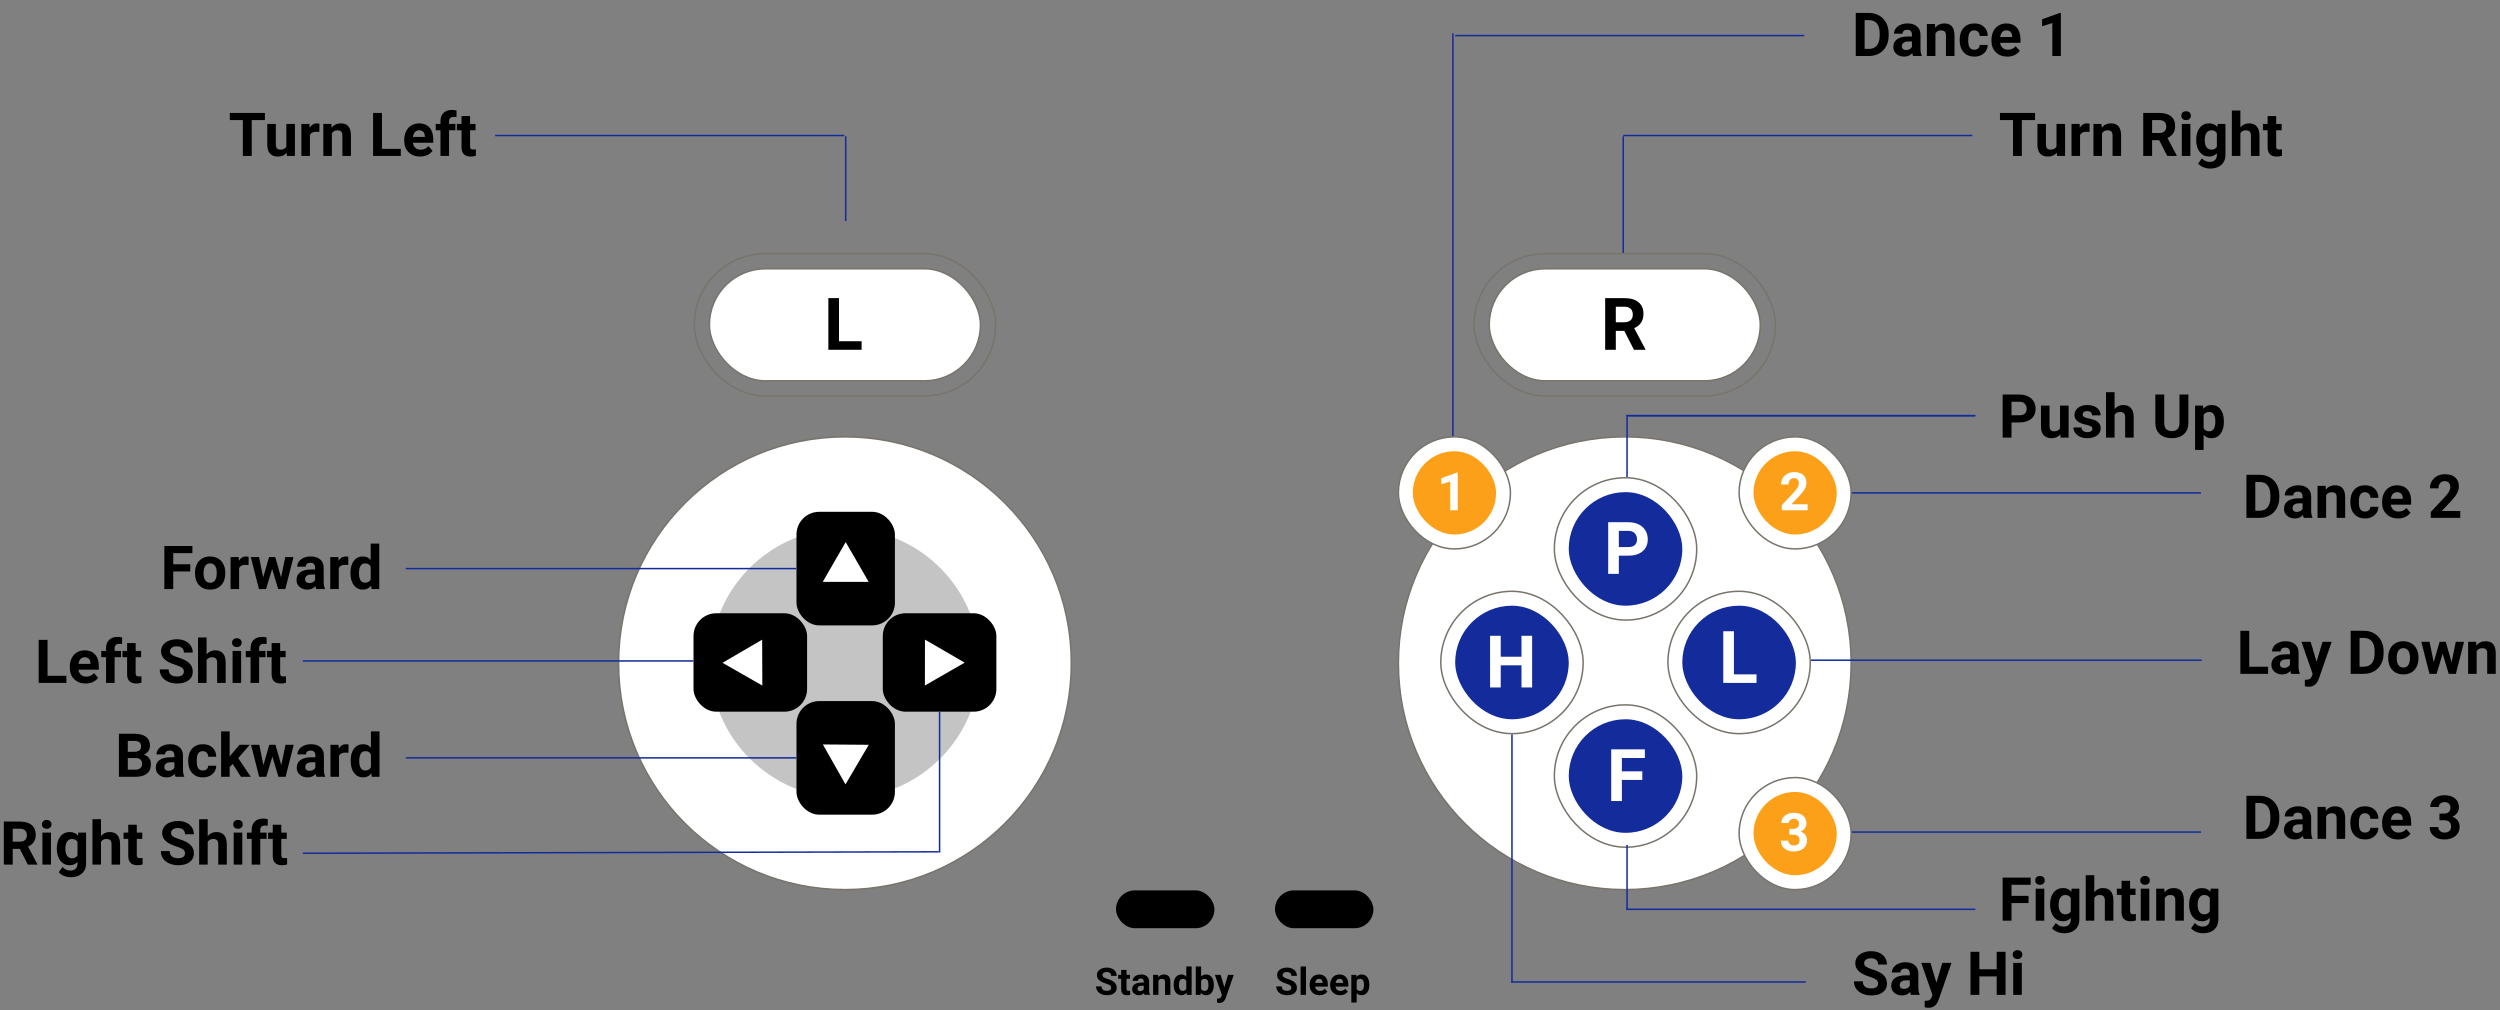 <svg width="1651" height="667" viewBox="0 0 1651 667" fill="none" xmlns="http://www.w3.org/2000/svg">
<rect x="0" y="0" width="1651" height="667" fill="#808080" stroke="none"/>
<circle cx="558" cy="438" r="149.5" fill="white" stroke="#78736B"/>
<circle cx="558" cy="438" r="89.5" fill="#C4C4C4" stroke="white"/>
<rect x="526" y="338" width="65" height="75" rx="15" fill="black"/>
<rect x="737" y="588" width="65" height="25" rx="12.5" fill="black"/>
<rect x="842" y="588" width="65" height="25" rx="12.5" fill="black"/>
<rect x="526" y="463" width="65" height="75" rx="15" fill="black"/>
<rect x="583" y="405" width="75" height="65" rx="15" fill="black"/>
<rect x="458" y="405" width="75" height="65" rx="15" fill="black"/>
<path d="M558.5 358L573.655 384.25H543.345L558.5 358Z" fill="white"/>
<path d="M558.362 518L543.414 491.631L573.724 491.87L558.362 518Z" fill="white"/>
<path d="M477.137 437.713L503.321 422.444L503.453 452.754L477.137 437.713Z" fill="white"/>
<path d="M637.076 437.608L610.797 452.715L610.854 422.404L637.076 437.608Z" fill="white"/>
<circle cx="1073" cy="438" r="149.5" fill="white" stroke="#78736B"/>
<rect x="1036" y="325" width="75" height="75" rx="37.5" fill="#132B9B"/>
<rect x="1026.5" y="315.5" width="94" height="94" rx="47" stroke="#78736B"/>
<rect x="1101.5" y="390.5" width="94" height="94" rx="47" stroke="#78736B"/>
<rect x="951.5" y="390.5" width="94" height="94" rx="47" stroke="#78736B"/>
<rect x="1026.5" y="465.5" width="94" height="94" rx="47" stroke="#78736B"/>
<rect x="1036" y="475" width="75" height="75" rx="37.5" fill="#132B9B"/>
<rect x="1111" y="400" width="75" height="75" rx="37.5" fill="#132B9B"/>
<rect x="961" y="400" width="75" height="75" rx="37.5" fill="#132B9B"/>
<path d="M1069.08 366.977V379H1062.05V344.875H1075.36C1077.92 344.875 1080.17 345.344 1082.11 346.281C1084.06 347.219 1085.56 348.555 1086.61 350.289C1087.66 352.008 1088.18 353.969 1088.18 356.172C1088.18 359.516 1087.03 362.156 1084.73 364.094C1082.45 366.016 1079.29 366.977 1075.24 366.977H1069.08ZM1069.08 361.281H1075.36C1077.22 361.281 1078.63 360.844 1079.6 359.969C1080.59 359.094 1081.08 357.844 1081.08 356.219C1081.08 354.547 1080.59 353.195 1079.6 352.164C1078.62 351.133 1077.26 350.602 1075.52 350.57H1069.08V361.281Z" fill="white"/>
<rect x="983.5" y="177.5" width="179" height="74" rx="37" fill="white" stroke="#78736B"/>
<rect x="973.5" y="167.5" width="199" height="94" rx="47" stroke="#78736B"/>
<path d="M1072.68 218.508H1067.08V231H1060.05V196.875H1072.73C1076.76 196.875 1079.87 197.773 1082.05 199.57C1084.24 201.367 1085.34 203.906 1085.34 207.188C1085.34 209.516 1084.83 211.461 1083.81 213.023C1082.81 214.57 1081.29 215.805 1079.24 216.727L1086.62 230.672V231H1079.08L1072.68 218.508ZM1067.08 212.812H1072.75C1074.52 212.812 1075.88 212.367 1076.85 211.477C1077.82 210.57 1078.3 209.328 1078.3 207.75C1078.3 206.141 1077.84 204.875 1076.92 203.953C1076.02 203.031 1074.62 202.57 1072.73 202.57H1067.08V212.812Z" fill="black"/>
<path d="M1084.58 515.055H1071.08V529H1064.05V494.875H1086.27V500.57H1071.08V509.383H1084.58V515.055Z" fill="white"/>
<path d="M1011.82 454H1004.79V439.375H991.078V454H984.047V419.875H991.078V433.703H1004.79V419.875H1011.82V454Z" fill="white"/>
<path d="M1145.08 445.352H1160.01V451H1138.05V416.875H1145.08V445.352Z" fill="white"/>
<rect x="923.5" y="288.5" width="74" height="74" rx="37" fill="white" stroke="#78736B"/>
<rect x="933" y="298" width="55" height="55" rx="27.5" fill="#FBA018"/>
<rect x="1148.5" y="513.5" width="74" height="74" rx="37" fill="white" stroke="#78736B"/>
<rect x="1158" y="523" width="55" height="55" rx="27.5" fill="#FBA018"/>
<rect x="1148.5" y="288.5" width="74" height="74" rx="37" fill="white" stroke="#78736B"/>
<rect x="1158" y="298" width="55" height="55" rx="27.5" fill="#FBA018"/>
<path d="M733.803 652.337C733.803 651.645 733.559 651.116 733.071 650.75C732.583 650.376 731.704 649.985 730.434 649.578C729.165 649.163 728.16 648.756 727.419 648.357C725.401 647.267 724.392 645.798 724.392 643.951C724.392 642.99 724.66 642.136 725.197 641.387C725.743 640.63 726.52 640.04 727.529 639.617C728.546 639.194 729.685 638.982 730.947 638.982C732.216 638.982 733.347 639.214 734.34 639.678C735.333 640.134 736.102 640.781 736.647 641.619C737.201 642.457 737.478 643.41 737.478 644.476H733.815C733.815 643.662 733.559 643.031 733.046 642.583C732.534 642.128 731.813 641.9 730.886 641.9C729.991 641.9 729.295 642.091 728.798 642.474C728.302 642.848 728.054 643.344 728.054 643.963C728.054 644.541 728.343 645.025 728.92 645.416C729.506 645.806 730.365 646.172 731.496 646.514C733.579 647.141 735.097 647.918 736.049 648.846C737.001 649.773 737.478 650.929 737.478 652.312C737.478 653.851 736.896 655.059 735.732 655.938C734.568 656.809 733.002 657.244 731.032 657.244C729.665 657.244 728.42 656.996 727.297 656.5C726.174 655.995 725.315 655.307 724.721 654.437C724.135 653.566 723.842 652.557 723.842 651.409H727.517C727.517 653.37 728.688 654.351 731.032 654.351C731.903 654.351 732.583 654.176 733.071 653.826C733.559 653.468 733.803 652.972 733.803 652.337ZM743.959 640.545V643.792H746.218V646.38H743.959V652.972C743.959 653.46 744.053 653.81 744.24 654.021C744.427 654.233 744.785 654.339 745.314 654.339C745.705 654.339 746.051 654.31 746.352 654.253V656.927C745.66 657.138 744.948 657.244 744.216 657.244C741.742 657.244 740.48 655.995 740.432 653.497V646.38H738.503V643.792H740.432V640.545H743.959ZM755.837 657C755.674 656.683 755.556 656.288 755.483 655.816C754.628 656.768 753.518 657.244 752.15 657.244C750.856 657.244 749.782 656.87 748.928 656.121C748.081 655.372 747.658 654.428 747.658 653.289C747.658 651.889 748.175 650.815 749.208 650.066C750.25 649.318 751.752 648.939 753.713 648.931H755.336V648.174C755.336 647.564 755.178 647.076 754.86 646.709C754.551 646.343 754.059 646.16 753.383 646.16C752.789 646.16 752.321 646.303 751.979 646.587C751.646 646.872 751.479 647.263 751.479 647.759H747.951C747.951 646.994 748.187 646.286 748.659 645.635C749.131 644.984 749.799 644.476 750.661 644.109C751.524 643.735 752.492 643.548 753.566 643.548C755.194 643.548 756.484 643.959 757.436 644.781C758.396 645.595 758.876 646.742 758.876 648.223V653.948C758.885 655.201 759.06 656.15 759.401 656.792V657H755.837ZM752.919 654.546C753.44 654.546 753.92 654.432 754.36 654.205C754.799 653.969 755.125 653.655 755.336 653.265V650.994H754.018C752.252 650.994 751.312 651.604 751.198 652.825L751.186 653.033C751.186 653.472 751.341 653.834 751.65 654.119C751.959 654.404 752.382 654.546 752.919 654.546ZM764.833 643.792L764.943 645.318C765.887 644.138 767.153 643.548 768.74 643.548C770.139 643.548 771.181 643.959 771.865 644.781C772.548 645.603 772.898 646.832 772.915 648.467V657H769.387V648.553C769.387 647.804 769.224 647.263 768.898 646.929C768.573 646.587 768.032 646.417 767.275 646.417C766.282 646.417 765.537 646.84 765.041 647.686V657H761.513V643.792H764.833ZM775.051 650.298C775.051 648.239 775.511 646.6 776.43 645.379C777.358 644.158 778.623 643.548 780.227 643.548C781.512 643.548 782.574 644.028 783.413 644.988V638.25H786.953V657H783.767L783.596 655.596C782.717 656.695 781.586 657.244 780.202 657.244C778.648 657.244 777.399 656.634 776.455 655.413C775.519 654.184 775.051 652.479 775.051 650.298ZM778.579 650.555C778.579 651.792 778.794 652.74 779.226 653.399C779.657 654.058 780.284 654.388 781.105 654.388C782.196 654.388 782.965 653.928 783.413 653.008V647.796C782.973 646.876 782.212 646.417 781.13 646.417C779.429 646.417 778.579 647.796 778.579 650.555ZM801.589 650.518C801.589 652.634 801.137 654.286 800.234 655.474C799.331 656.654 798.069 657.244 796.45 657.244C795.017 657.244 793.874 656.695 793.02 655.596L792.861 657H789.687V638.25H793.215V644.976C794.029 644.024 795.099 643.548 796.425 643.548C798.037 643.548 799.298 644.142 800.209 645.33C801.129 646.51 801.589 648.174 801.589 650.323V650.518ZM798.061 650.262C798.061 648.927 797.849 647.955 797.426 647.344C797.003 646.726 796.372 646.417 795.534 646.417C794.411 646.417 793.638 646.876 793.215 647.796V653.008C793.646 653.936 794.427 654.4 795.559 654.4C796.698 654.4 797.447 653.838 797.805 652.715C797.976 652.178 798.061 651.36 798.061 650.262ZM808.559 652.007L811 643.792H814.785L809.475 659.051L809.182 659.747C808.392 661.472 807.09 662.334 805.275 662.334C804.763 662.334 804.242 662.257 803.713 662.103V659.429L804.25 659.441C804.917 659.441 805.414 659.34 805.739 659.136C806.073 658.933 806.333 658.595 806.521 658.123L806.936 657.037L802.309 643.792H806.105L808.559 652.007Z" fill="black"/>
<path d="M852.803 652.337C852.803 651.645 852.559 651.116 852.071 650.75C851.583 650.376 850.704 649.985 849.434 649.578C848.165 649.163 847.16 648.756 846.419 648.357C844.401 647.267 843.392 645.798 843.392 643.951C843.392 642.99 843.66 642.136 844.197 641.387C844.743 640.63 845.52 640.04 846.529 639.617C847.546 639.194 848.685 638.982 849.947 638.982C851.216 638.982 852.347 639.214 853.34 639.678C854.333 640.134 855.102 640.781 855.647 641.619C856.201 642.457 856.478 643.41 856.478 644.476H852.815C852.815 643.662 852.559 643.031 852.046 642.583C851.534 642.128 850.813 641.9 849.886 641.9C848.991 641.9 848.295 642.091 847.798 642.474C847.302 642.848 847.054 643.344 847.054 643.963C847.054 644.541 847.343 645.025 847.92 645.416C848.506 645.806 849.365 646.172 850.496 646.514C852.579 647.141 854.097 647.918 855.049 648.846C856.001 649.773 856.478 650.929 856.478 652.312C856.478 653.851 855.896 655.059 854.732 655.938C853.568 656.809 852.002 657.244 850.032 657.244C848.665 657.244 847.42 656.996 846.297 656.5C845.174 655.995 844.315 655.307 843.721 654.437C843.135 653.566 842.842 652.557 842.842 651.409H846.517C846.517 653.37 847.688 654.351 850.032 654.351C850.903 654.351 851.583 654.176 852.071 653.826C852.559 653.468 852.803 652.972 852.803 652.337ZM862.459 657H858.919V638.25H862.459V657ZM871.456 657.244C869.519 657.244 867.94 656.65 866.719 655.462C865.507 654.274 864.9 652.691 864.9 650.713V650.372C864.9 649.045 865.157 647.861 865.669 646.819C866.182 645.77 866.906 644.964 867.842 644.402C868.786 643.833 869.861 643.548 871.065 643.548C872.872 643.548 874.292 644.118 875.325 645.257C876.367 646.396 876.888 648.012 876.888 650.103V651.543H868.477C868.591 652.406 868.933 653.098 869.502 653.619C870.08 654.139 870.809 654.4 871.688 654.4C873.047 654.4 874.109 653.908 874.874 652.923L876.607 654.864C876.078 655.612 875.362 656.198 874.458 656.622C873.555 657.037 872.554 657.244 871.456 657.244ZM871.053 646.404C870.353 646.404 869.783 646.64 869.344 647.112C868.912 647.584 868.636 648.26 868.514 649.139H873.421V648.858C873.405 648.077 873.193 647.474 872.786 647.051C872.379 646.62 871.801 646.404 871.053 646.404ZM884.981 657.244C883.044 657.244 881.465 656.65 880.245 655.462C879.032 654.274 878.426 652.691 878.426 650.713V650.372C878.426 649.045 878.682 647.861 879.195 646.819C879.708 645.77 880.432 644.964 881.368 644.402C882.312 643.833 883.386 643.548 884.59 643.548C886.397 643.548 887.817 644.118 888.851 645.257C889.892 646.396 890.413 648.012 890.413 650.103V651.543H882.002C882.116 652.406 882.458 653.098 883.028 653.619C883.606 654.139 884.334 654.4 885.213 654.4C886.572 654.4 887.634 653.908 888.399 652.923L890.132 654.864C889.603 655.612 888.887 656.198 887.984 656.622C887.081 657.037 886.08 657.244 884.981 657.244ZM884.578 646.404C883.878 646.404 883.309 646.64 882.869 647.112C882.438 647.584 882.161 648.26 882.039 649.139H886.946V648.858C886.93 648.077 886.718 647.474 886.312 647.051C885.905 646.62 885.327 646.404 884.578 646.404ZM904.317 650.518C904.317 652.553 903.853 654.184 902.925 655.413C902.006 656.634 900.761 657.244 899.19 657.244C897.855 657.244 896.777 656.78 895.955 655.853V662.078H892.427V643.792H895.699L895.821 645.086C896.675 644.061 897.79 643.548 899.166 643.548C900.793 643.548 902.059 644.15 902.962 645.354C903.865 646.559 904.317 648.219 904.317 650.335V650.518ZM900.789 650.262C900.789 649.033 900.569 648.085 900.13 647.417C899.699 646.75 899.068 646.417 898.238 646.417C897.131 646.417 896.37 646.84 895.955 647.686V653.094C896.386 653.965 897.155 654.4 898.262 654.4C899.947 654.4 900.789 653.021 900.789 650.262Z" fill="black"/>
<rect x="458.5" y="167.5" width="199" height="94" rx="47" stroke="#78736B"/>
<rect x="468.5" y="177.5" width="179" height="74" rx="37" fill="white" stroke="#78736B"/>
<path d="M554.078 225.352H569.008V231H547.047V196.875H554.078V225.352Z" fill="black"/>
<path d="M962.689 337H957.75V317.962L951.854 319.791V315.774L962.159 312.083H962.689V337Z" fill="white"/>
<path d="M1193.75 337H1176.69V333.616L1184.74 325.037C1185.85 323.829 1186.66 322.776 1187.19 321.875C1187.72 320.975 1187.99 320.121 1187.99 319.312C1187.99 318.207 1187.71 317.341 1187.15 316.714C1186.59 316.076 1185.8 315.757 1184.76 315.757C1183.64 315.757 1182.76 316.145 1182.11 316.919C1181.47 317.683 1181.15 318.691 1181.15 319.944H1176.2C1176.2 318.429 1176.56 317.045 1177.27 315.792C1178 314.538 1179.03 313.558 1180.35 312.852C1181.67 312.134 1183.17 311.775 1184.84 311.775C1187.41 311.775 1189.4 312.391 1190.81 313.621C1192.23 314.852 1192.94 316.589 1192.94 318.833C1192.94 320.064 1192.63 321.317 1191.99 322.593C1191.35 323.869 1190.26 325.356 1188.71 327.054L1183.05 333.018H1193.75V337Z" fill="white"/>
<path d="M1181.72 547.371H1184.35C1185.6 547.371 1186.53 547.058 1187.13 546.431C1187.74 545.805 1188.04 544.973 1188.04 543.936C1188.04 542.933 1187.74 542.153 1187.13 541.595C1186.54 541.036 1185.72 540.757 1184.67 540.757C1183.73 540.757 1182.94 541.019 1182.3 541.543C1181.66 542.056 1181.34 542.728 1181.34 543.56H1176.4C1176.4 542.261 1176.75 541.099 1177.44 540.074C1178.15 539.037 1179.13 538.228 1180.38 537.647C1181.65 537.066 1183.04 536.775 1184.55 536.775C1187.19 536.775 1189.25 537.408 1190.74 538.672C1192.23 539.926 1192.98 541.657 1192.98 543.868C1192.98 545.007 1192.63 546.055 1191.94 547.012C1191.24 547.969 1190.33 548.704 1189.2 549.217C1190.6 549.718 1191.65 550.47 1192.33 551.473C1193.02 552.475 1193.37 553.66 1193.37 555.027C1193.37 557.238 1192.56 559.009 1190.94 560.342C1189.34 561.675 1187.21 562.342 1184.55 562.342C1182.07 562.342 1180.04 561.687 1178.45 560.376C1176.88 559.066 1176.09 557.334 1176.09 555.181H1181.03C1181.03 556.115 1181.38 556.879 1182.08 557.471C1182.78 558.064 1183.65 558.36 1184.67 558.36C1185.85 558.36 1186.76 558.052 1187.42 557.437C1188.1 556.81 1188.43 555.984 1188.43 554.959C1188.43 552.475 1187.07 551.233 1184.33 551.233H1181.72V547.371Z" fill="white"/>
<line x1="1072" y1="167.003" x2="1072" y2="89.997" stroke="#132B9B"/>
<line x1="1074.5" y1="275" x2="1074.5" y2="315" stroke="#132B9B"/>
<line x1="959.5" y1="288.004" x2="959.5" y2="21.996" stroke="#132B9B"/>
<line x1="1074.5" y1="558" x2="1074.5" y2="601" stroke="#132B9B"/>
<line x1="998.5" y1="485" x2="998.5" y2="649" stroke="#132B9B"/>
<line x1="558.5" y1="90" x2="558.5" y2="146" stroke="#132B9B"/>
<line x1="620.5" y1="470" x2="620.5" y2="563" stroke="#132B9B"/>
<line x1="1072" y1="89.5" x2="1302.52" y2="89.5" stroke="#132B9B"/>
<line x1="961" y1="23.5" x2="1191.52" y2="23.5" stroke="#132B9B"/>
<line x1="1074" y1="274.5" x2="1304.52" y2="274.5" stroke="#132B9B"/>
<line x1="1074" y1="274.5" x2="1304.52" y2="274.5" stroke="#132B9B"/>
<line x1="1223" y1="549.5" x2="1453.52" y2="549.5" stroke="#132B9B"/>
<line x1="1223" y1="325.5" x2="1453.52" y2="325.5" stroke="#132B9B"/>
<line x1="1195.99" y1="436" x2="1454.01" y2="436" stroke="#132B9B"/>
<line x1="200" y1="436.5" x2="458.017" y2="436.5" stroke="#132B9B"/>
<line x1="199.999" y1="563.5" x2="619.999" y2="562.516" stroke="#132B9B"/>
<line x1="268" y1="375.5" x2="526.017" y2="375.5" stroke="#132B9B"/>
<line x1="268" y1="500.5" x2="526.017" y2="500.5" stroke="#132B9B"/>
<line x1="1074" y1="600.5" x2="1304.52" y2="600.5" stroke="#132B9B"/>
<line x1="998" y1="648.5" x2="1192.58" y2="648.5" stroke="#132B9B"/>
<line x1="327" y1="89.5" x2="557.521" y2="89.5" stroke="#132B9B"/>
<path d="M1343.95 79.309H1335.23V103H1329.38V79.309H1320.78V74.562H1343.95V79.309ZM1358.3 100.852C1356.91 102.544 1354.98 103.391 1352.52 103.391C1350.25 103.391 1348.52 102.74 1347.32 101.438C1346.14 100.135 1345.53 98.228 1345.51 95.715V81.867H1351.15V95.519C1351.15 97.72 1352.15 98.82 1354.16 98.82C1356.07 98.82 1357.39 98.156 1358.11 96.828V81.867H1363.77V103H1358.46L1358.3 100.852ZM1379.9 87.16C1379.13 87.056 1378.46 87.004 1377.87 87.004C1375.74 87.004 1374.34 87.727 1373.67 89.172V103H1368.03V81.867H1373.36L1373.52 84.387C1374.65 82.447 1376.22 81.477 1378.22 81.477C1378.85 81.477 1379.43 81.561 1379.98 81.731L1379.9 87.16ZM1387.83 81.867L1388.01 84.309C1389.52 82.421 1391.54 81.477 1394.08 81.477C1396.32 81.477 1397.99 82.134 1399.08 83.449C1400.18 84.764 1400.74 86.731 1400.76 89.348V103H1395.12V89.484C1395.12 88.287 1394.86 87.421 1394.34 86.887C1393.82 86.34 1392.95 86.066 1391.74 86.066C1390.15 86.066 1388.96 86.743 1388.16 88.098V103H1382.52V81.867H1387.83ZM1425.92 92.59H1421.25V103H1415.39V74.562H1425.96C1429.32 74.562 1431.91 75.311 1433.73 76.809C1435.55 78.306 1436.46 80.422 1436.46 83.156C1436.46 85.096 1436.04 86.717 1435.2 88.019C1434.36 89.309 1433.09 90.337 1431.39 91.106L1437.54 102.727V103H1431.25L1425.92 92.59ZM1421.25 87.844H1425.98C1427.45 87.844 1428.59 87.473 1429.39 86.731C1430.2 85.975 1430.61 84.94 1430.61 83.625C1430.61 82.284 1430.22 81.229 1429.45 80.461C1428.7 79.693 1427.53 79.309 1425.96 79.309H1421.25V87.844ZM1446.52 103H1440.86V81.867H1446.52V103ZM1440.53 76.398C1440.53 75.552 1440.81 74.856 1441.37 74.309C1441.94 73.762 1442.71 73.488 1443.69 73.488C1444.65 73.488 1445.42 73.762 1446 74.309C1446.57 74.856 1446.86 75.552 1446.86 76.398C1446.86 77.258 1446.56 77.961 1445.98 78.508C1445.4 79.055 1444.64 79.328 1443.69 79.328C1442.74 79.328 1441.97 79.055 1441.39 78.508C1440.81 77.961 1440.53 77.258 1440.53 76.398ZM1450.37 92.277C1450.37 89.035 1451.14 86.424 1452.68 84.445C1454.23 82.466 1456.31 81.477 1458.93 81.477C1461.24 81.477 1463.05 82.271 1464.34 83.859L1464.57 81.867H1469.69V102.297C1469.69 104.146 1469.26 105.754 1468.42 107.121C1467.58 108.488 1466.41 109.53 1464.88 110.246C1463.36 110.962 1461.58 111.32 1459.53 111.32C1457.98 111.32 1456.47 111.008 1455 110.383C1453.53 109.771 1452.42 108.977 1451.66 108L1454.16 104.562C1455.57 106.138 1457.27 106.926 1459.28 106.926C1460.77 106.926 1461.94 106.522 1462.77 105.715C1463.61 104.921 1464.02 103.788 1464.02 102.316V101.184C1462.72 102.655 1461.01 103.391 1458.89 103.391C1456.35 103.391 1454.29 102.401 1452.71 100.422C1451.15 98.43 1450.37 95.793 1450.37 92.512V92.277ZM1456.02 92.688C1456.02 94.602 1456.4 96.106 1457.17 97.199C1457.94 98.28 1458.99 98.82 1460.33 98.82C1462.05 98.82 1463.28 98.176 1464.02 96.887V88C1463.27 86.711 1462.05 86.066 1460.37 86.066C1459.02 86.066 1457.95 86.62 1457.17 87.727C1456.4 88.833 1456.02 90.487 1456.02 92.688ZM1479.55 84.172C1481.05 82.375 1482.93 81.477 1485.2 81.477C1489.78 81.477 1492.1 84.139 1492.17 89.465V103H1486.52V89.621C1486.52 88.41 1486.26 87.518 1485.74 86.945C1485.22 86.359 1484.36 86.066 1483.14 86.066C1481.49 86.066 1480.29 86.704 1479.55 87.981V103H1473.91V73H1479.55V84.172ZM1503.18 76.672V81.867H1506.8V86.008H1503.18V96.555C1503.18 97.336 1503.33 97.896 1503.63 98.234C1503.93 98.573 1504.51 98.742 1505.35 98.742C1505.98 98.742 1506.53 98.697 1507.01 98.606V102.883C1505.9 103.221 1504.77 103.391 1503.59 103.391C1499.64 103.391 1497.62 101.392 1497.54 97.394V86.008H1494.45V81.867H1497.54V76.672H1503.18Z" fill="black"/>
<path d="M1328.4 278.98V289H1322.54V260.562H1333.63C1335.77 260.562 1337.64 260.953 1339.26 261.734C1340.89 262.516 1342.14 263.629 1343.01 265.074C1343.88 266.507 1344.32 268.141 1344.32 269.977C1344.32 272.763 1343.36 274.964 1341.45 276.578C1339.54 278.18 1336.91 278.98 1333.54 278.98H1328.4ZM1328.4 274.234H1333.63C1335.18 274.234 1336.36 273.87 1337.17 273.141C1337.99 272.411 1338.4 271.37 1338.4 270.016C1338.4 268.622 1337.99 267.496 1337.17 266.637C1336.35 265.777 1335.21 265.335 1333.77 265.309H1328.4V274.234ZM1360.64 286.852C1359.25 288.544 1357.32 289.391 1354.86 289.391C1352.6 289.391 1350.87 288.74 1349.67 287.438C1348.48 286.135 1347.88 284.228 1347.85 281.715V267.867H1353.5V281.52C1353.5 283.72 1354.5 284.82 1356.5 284.82C1358.42 284.82 1359.73 284.156 1360.45 282.828V267.867H1366.11V289H1360.8L1360.64 286.852ZM1381.82 283.16C1381.82 282.47 1381.47 281.93 1380.78 281.539C1380.1 281.135 1379.01 280.777 1377.5 280.465C1372.47 279.41 1369.96 277.275 1369.96 274.059C1369.96 272.184 1370.74 270.621 1372.29 269.371C1373.85 268.108 1375.89 267.477 1378.4 267.477C1381.08 267.477 1383.22 268.108 1384.82 269.371C1386.44 270.634 1387.25 272.275 1387.25 274.293H1381.6C1381.6 273.486 1381.34 272.822 1380.82 272.301C1380.3 271.767 1379.49 271.5 1378.38 271.5C1377.43 271.5 1376.69 271.715 1376.17 272.145C1375.65 272.574 1375.39 273.121 1375.39 273.785C1375.39 274.41 1375.68 274.918 1376.27 275.309C1376.87 275.686 1377.87 276.018 1379.28 276.305C1380.68 276.578 1381.87 276.891 1382.83 277.242C1385.81 278.336 1387.3 280.23 1387.3 282.926C1387.3 284.853 1386.48 286.415 1384.82 287.613C1383.17 288.798 1381.04 289.391 1378.42 289.391C1376.65 289.391 1375.07 289.078 1373.69 288.453C1372.32 287.815 1371.25 286.949 1370.47 285.855C1369.69 284.749 1369.3 283.557 1369.3 282.281H1374.65C1374.7 283.284 1375.07 284.052 1375.76 284.586C1376.45 285.12 1377.38 285.387 1378.54 285.387C1379.62 285.387 1380.43 285.185 1380.98 284.781C1381.54 284.365 1381.82 283.824 1381.82 283.16ZM1396.46 270.172C1397.96 268.375 1399.84 267.477 1402.11 267.477C1406.69 267.477 1409.02 270.139 1409.08 275.465V289H1403.44V275.621C1403.44 274.41 1403.18 273.518 1402.66 272.945C1402.14 272.359 1401.27 272.066 1400.06 272.066C1398.4 272.066 1397.21 272.704 1396.46 273.98V289H1390.82V259H1396.46V270.172ZM1445.2 260.562V279.293C1445.2 282.405 1444.22 284.866 1442.27 286.676C1440.33 288.486 1437.67 289.391 1434.3 289.391C1430.98 289.391 1428.34 288.512 1426.39 286.754C1424.43 284.996 1423.44 282.581 1423.4 279.508V260.562H1429.26V279.332C1429.26 281.194 1429.7 282.555 1430.59 283.414C1431.48 284.26 1432.72 284.684 1434.3 284.684C1437.59 284.684 1439.26 282.952 1439.32 279.488V260.562H1445.2ZM1468.65 278.629C1468.65 281.884 1467.91 284.495 1466.43 286.461C1464.95 288.414 1462.96 289.391 1460.45 289.391C1458.31 289.391 1456.59 288.648 1455.27 287.164V297.125H1449.63V267.867H1454.86L1455.06 269.938C1456.43 268.297 1458.21 267.477 1460.41 267.477C1463.01 267.477 1465.04 268.44 1466.48 270.367C1467.93 272.294 1468.65 274.951 1468.65 278.336V278.629ZM1463.01 278.219C1463.01 276.253 1462.66 274.736 1461.95 273.668C1461.26 272.6 1460.25 272.066 1458.93 272.066C1457.15 272.066 1455.94 272.743 1455.27 274.098V282.75C1455.96 284.143 1457.19 284.84 1458.96 284.84C1461.66 284.84 1463.01 282.633 1463.01 278.219Z" fill="black"/>
<path d="M1483.54 342V313.562H1492.29C1494.79 313.562 1497.02 314.129 1498.99 315.262C1500.97 316.382 1502.51 317.983 1503.62 320.066C1504.72 322.137 1505.28 324.493 1505.28 327.137V328.445C1505.28 331.089 1504.73 333.439 1503.64 335.496C1502.56 337.553 1501.03 339.148 1499.05 340.281C1497.07 341.414 1494.83 341.987 1492.35 342H1483.54ZM1489.4 318.309V337.293H1492.23C1494.52 337.293 1496.27 336.544 1497.48 335.047C1498.7 333.549 1499.31 331.408 1499.34 328.621V327.117C1499.34 324.227 1498.74 322.039 1497.54 320.555C1496.35 319.057 1494.59 318.309 1492.29 318.309H1489.4ZM1521.43 342C1521.17 341.492 1520.98 340.861 1520.86 340.105C1519.5 341.629 1517.72 342.391 1515.53 342.391C1513.46 342.391 1511.74 341.792 1510.38 340.594C1509.02 339.396 1508.34 337.885 1508.34 336.062C1508.34 333.823 1509.17 332.104 1510.82 330.906C1512.49 329.708 1514.89 329.103 1518.03 329.09H1520.63V327.879C1520.63 326.902 1520.38 326.121 1519.87 325.535C1519.37 324.949 1518.58 324.656 1517.5 324.656C1516.55 324.656 1515.8 324.884 1515.26 325.34C1514.72 325.796 1514.46 326.421 1514.46 327.215H1508.81C1508.81 325.991 1509.19 324.858 1509.95 323.816C1510.7 322.775 1511.77 321.961 1513.15 321.375C1514.53 320.776 1516.08 320.477 1517.8 320.477C1520.4 320.477 1522.46 321.134 1523.99 322.449C1525.52 323.751 1526.29 325.587 1526.29 327.957V337.117C1526.31 339.122 1526.59 340.639 1527.13 341.668V342H1521.43ZM1516.76 338.074C1517.6 338.074 1518.36 337.892 1519.07 337.527C1519.77 337.15 1520.29 336.648 1520.63 336.023V332.391H1518.52C1515.69 332.391 1514.19 333.367 1514.01 335.32L1513.99 335.652C1513.99 336.355 1514.24 336.935 1514.73 337.391C1515.23 337.846 1515.9 338.074 1516.76 338.074ZM1535.82 320.867L1536 323.309C1537.51 321.421 1539.54 320.477 1542.07 320.477C1544.31 320.477 1545.98 321.134 1547.07 322.449C1548.17 323.764 1548.73 325.73 1548.75 328.348V342H1543.11V328.484C1543.11 327.286 1542.85 326.421 1542.33 325.887C1541.81 325.34 1540.94 325.066 1539.73 325.066C1538.14 325.066 1536.95 325.743 1536.16 327.098V342H1530.51V320.867H1535.82ZM1561.84 337.84C1562.88 337.84 1563.73 337.553 1564.38 336.98C1565.03 336.408 1565.37 335.646 1565.39 334.695H1570.69C1570.67 336.128 1570.28 337.443 1569.52 338.641C1568.75 339.826 1567.69 340.75 1566.35 341.414C1565.02 342.065 1563.55 342.391 1561.94 342.391C1558.92 342.391 1556.53 341.434 1554.79 339.52C1553.04 337.592 1552.17 334.936 1552.17 331.551V331.18C1552.17 327.924 1553.04 325.327 1554.77 323.387C1556.5 321.447 1558.88 320.477 1561.9 320.477C1564.54 320.477 1566.66 321.232 1568.25 322.742C1569.85 324.24 1570.66 326.238 1570.69 328.738H1565.39C1565.37 327.645 1565.03 326.759 1564.38 326.082C1563.73 325.392 1562.87 325.047 1561.8 325.047C1560.49 325.047 1559.49 325.529 1558.81 326.492C1558.15 327.443 1557.82 328.992 1557.82 331.141V331.727C1557.82 333.901 1558.15 335.464 1558.81 336.414C1559.48 337.365 1560.49 337.84 1561.84 337.84ZM1583.64 342.391C1580.54 342.391 1578.01 341.44 1576.06 339.539C1574.12 337.638 1573.15 335.105 1573.15 331.941V331.395C1573.15 329.272 1573.56 327.378 1574.38 325.711C1575.2 324.031 1576.36 322.742 1577.86 321.844C1579.37 320.932 1581.08 320.477 1583.01 320.477C1585.9 320.477 1588.17 321.388 1589.83 323.211C1591.49 325.034 1592.33 327.618 1592.33 330.965V333.27H1578.87C1579.05 334.65 1579.6 335.757 1580.51 336.59C1581.44 337.423 1582.6 337.84 1584.01 337.84C1586.18 337.84 1587.88 337.052 1589.11 335.477L1591.88 338.582C1591.03 339.78 1589.89 340.717 1588.44 341.395C1587 342.059 1585.39 342.391 1583.64 342.391ZM1582.99 325.047C1581.87 325.047 1580.96 325.424 1580.26 326.18C1579.57 326.935 1579.12 328.016 1578.93 329.422H1586.78V328.973C1586.76 327.723 1586.42 326.759 1585.77 326.082C1585.11 325.392 1584.19 325.047 1582.99 325.047ZM1624.77 342H1605.28V338.133L1614.48 328.328C1615.74 326.948 1616.67 325.743 1617.27 324.715C1617.88 323.686 1618.19 322.71 1618.19 321.785C1618.19 320.522 1617.87 319.533 1617.23 318.816C1616.59 318.087 1615.68 317.723 1614.5 317.723C1613.22 317.723 1612.21 318.165 1611.47 319.051C1610.74 319.923 1610.38 321.076 1610.38 322.508H1604.71C1604.71 320.776 1605.12 319.194 1605.94 317.762C1606.77 316.329 1607.95 315.21 1609.46 314.402C1610.97 313.582 1612.68 313.172 1614.59 313.172C1617.52 313.172 1619.8 313.875 1621.41 315.281C1623.04 316.688 1623.85 318.673 1623.85 321.238C1623.85 322.645 1623.49 324.077 1622.76 325.535C1622.03 326.993 1620.78 328.693 1619.01 330.633L1612.54 337.449H1624.77V342Z" fill="black"/>
<path d="M1485.4 440.293H1497.84V445H1479.54V416.562H1485.4V440.293ZM1513.09 445C1512.83 444.492 1512.64 443.861 1512.53 443.105C1511.16 444.629 1509.38 445.391 1507.2 445.391C1505.12 445.391 1503.41 444.792 1502.04 443.594C1500.68 442.396 1500.01 440.885 1500.01 439.062C1500.01 436.823 1500.83 435.104 1502.49 433.906C1504.15 432.708 1506.56 432.103 1509.7 432.09H1512.29V430.879C1512.29 429.902 1512.04 429.121 1511.53 428.535C1511.04 427.949 1510.25 427.656 1509.17 427.656C1508.22 427.656 1507.47 427.884 1506.92 428.34C1506.39 428.796 1506.12 429.421 1506.12 430.215H1500.48C1500.48 428.991 1500.85 427.858 1501.61 426.816C1502.36 425.775 1503.43 424.961 1504.81 424.375C1506.19 423.776 1507.74 423.477 1509.46 423.477C1512.07 423.477 1514.13 424.134 1515.65 425.449C1517.19 426.751 1517.96 428.587 1517.96 430.957V440.117C1517.97 442.122 1518.25 443.639 1518.8 444.668V445H1513.09ZM1508.43 441.074C1509.26 441.074 1510.03 440.892 1510.73 440.527C1511.43 440.15 1511.95 439.648 1512.29 439.023V435.391H1510.18C1507.36 435.391 1505.85 436.367 1505.67 438.32L1505.65 438.652C1505.65 439.355 1505.9 439.935 1506.39 440.391C1506.89 440.846 1507.57 441.074 1508.43 441.074ZM1529.87 437.012L1533.78 423.867H1539.83L1531.34 448.281L1530.87 449.395C1529.6 452.155 1527.52 453.535 1524.62 453.535C1523.8 453.535 1522.96 453.411 1522.12 453.164V448.887L1522.98 448.906C1524.04 448.906 1524.84 448.743 1525.36 448.418C1525.89 448.092 1526.31 447.552 1526.61 446.797L1527.27 445.059L1519.87 423.867H1525.95L1529.87 437.012ZM1552.39 445V416.562H1561.14C1563.64 416.562 1565.87 417.129 1567.84 418.262C1569.82 419.382 1571.36 420.983 1572.47 423.066C1573.58 425.137 1574.13 427.493 1574.13 430.137V431.445C1574.13 434.089 1573.58 436.439 1572.49 438.496C1571.41 440.553 1569.88 442.148 1567.9 443.281C1565.92 444.414 1563.69 444.987 1561.2 445H1552.39ZM1558.25 421.309V440.293H1561.08C1563.37 440.293 1565.12 439.544 1566.34 438.047C1567.55 436.549 1568.17 434.408 1568.19 431.621V430.117C1568.19 427.227 1567.59 425.039 1566.39 423.555C1565.2 422.057 1563.45 421.309 1561.14 421.309H1558.25ZM1577.16 434.238C1577.16 432.142 1577.56 430.273 1578.37 428.633C1579.17 426.992 1580.33 425.723 1581.84 424.824C1583.37 423.926 1585.13 423.477 1587.14 423.477C1589.99 423.477 1592.31 424.349 1594.11 426.094C1595.92 427.839 1596.93 430.208 1597.14 433.203L1597.18 434.648C1597.18 437.891 1596.27 440.495 1594.46 442.461C1592.65 444.414 1590.22 445.391 1587.18 445.391C1584.13 445.391 1581.69 444.414 1579.87 442.461C1578.06 440.508 1577.16 437.852 1577.16 434.492V434.238ZM1582.8 434.648C1582.8 436.654 1583.18 438.19 1583.93 439.258C1584.69 440.312 1585.77 440.84 1587.18 440.84C1588.54 440.84 1589.61 440.319 1590.38 439.277C1591.15 438.223 1591.53 436.543 1591.53 434.238C1591.53 432.272 1591.15 430.749 1590.38 429.668C1589.61 428.587 1588.53 428.047 1587.14 428.047C1585.76 428.047 1584.69 428.587 1583.93 429.668C1583.18 430.736 1582.8 432.396 1582.8 434.648ZM1619.03 437.324L1621.8 423.867H1627.25L1621.86 445H1617.14L1613.13 431.699L1609.13 445H1604.42L1599.03 423.867H1604.48L1607.23 437.305L1611.1 423.867H1615.18L1619.03 437.324ZM1635.26 423.867L1635.44 426.309C1636.95 424.421 1638.97 423.477 1641.51 423.477C1643.75 423.477 1645.42 424.134 1646.51 425.449C1647.61 426.764 1648.17 428.73 1648.19 431.348V445H1642.55V431.484C1642.55 430.286 1642.29 429.421 1641.77 428.887C1641.24 428.34 1640.38 428.066 1639.17 428.066C1637.58 428.066 1636.39 428.743 1635.59 430.098V445H1629.95V423.867H1635.26Z" fill="black"/>
<path d="M1483.54 554V525.562H1492.29C1494.79 525.562 1497.02 526.129 1498.99 527.262C1500.97 528.382 1502.51 529.983 1503.62 532.066C1504.72 534.137 1505.28 536.493 1505.28 539.137V540.445C1505.28 543.089 1504.73 545.439 1503.64 547.496C1502.56 549.553 1501.03 551.148 1499.05 552.281C1497.07 553.414 1494.83 553.987 1492.35 554H1483.54ZM1489.4 530.309V549.293H1492.23C1494.52 549.293 1496.27 548.544 1497.48 547.047C1498.7 545.549 1499.31 543.408 1499.34 540.621V539.117C1499.34 536.227 1498.74 534.039 1497.54 532.555C1496.35 531.057 1494.59 530.309 1492.29 530.309H1489.4ZM1521.43 554C1521.17 553.492 1520.98 552.861 1520.86 552.105C1519.5 553.629 1517.72 554.391 1515.53 554.391C1513.46 554.391 1511.74 553.792 1510.38 552.594C1509.02 551.396 1508.34 549.885 1508.34 548.062C1508.34 545.823 1509.17 544.104 1510.82 542.906C1512.49 541.708 1514.89 541.103 1518.03 541.09H1520.63V539.879C1520.63 538.902 1520.38 538.121 1519.87 537.535C1519.37 536.949 1518.58 536.656 1517.5 536.656C1516.55 536.656 1515.8 536.884 1515.26 537.34C1514.72 537.796 1514.46 538.421 1514.46 539.215H1508.81C1508.81 537.991 1509.19 536.858 1509.95 535.816C1510.7 534.775 1511.77 533.961 1513.15 533.375C1514.53 532.776 1516.08 532.477 1517.8 532.477C1520.4 532.477 1522.46 533.134 1523.99 534.449C1525.52 535.751 1526.29 537.587 1526.29 539.957V549.117C1526.31 551.122 1526.59 552.639 1527.13 553.668V554H1521.43ZM1516.76 550.074C1517.6 550.074 1518.36 549.892 1519.07 549.527C1519.77 549.15 1520.29 548.648 1520.63 548.023V544.391H1518.52C1515.69 544.391 1514.19 545.367 1514.01 547.32L1513.99 547.652C1513.99 548.355 1514.24 548.935 1514.73 549.391C1515.23 549.846 1515.9 550.074 1516.76 550.074ZM1535.82 532.867L1536 535.309C1537.51 533.421 1539.54 532.477 1542.07 532.477C1544.31 532.477 1545.98 533.134 1547.07 534.449C1548.17 535.764 1548.73 537.73 1548.75 540.348V554H1543.11V540.484C1543.11 539.286 1542.85 538.421 1542.33 537.887C1541.81 537.34 1540.94 537.066 1539.73 537.066C1538.14 537.066 1536.95 537.743 1536.16 539.098V554H1530.51V532.867H1535.82ZM1561.84 549.84C1562.88 549.84 1563.73 549.553 1564.38 548.98C1565.03 548.408 1565.37 547.646 1565.39 546.695H1570.69C1570.67 548.128 1570.28 549.443 1569.52 550.641C1568.75 551.826 1567.69 552.75 1566.35 553.414C1565.02 554.065 1563.55 554.391 1561.94 554.391C1558.92 554.391 1556.53 553.434 1554.79 551.52C1553.04 549.592 1552.17 546.936 1552.17 543.551V543.18C1552.17 539.924 1553.04 537.327 1554.77 535.387C1556.5 533.447 1558.88 532.477 1561.9 532.477C1564.54 532.477 1566.66 533.232 1568.25 534.742C1569.85 536.24 1570.66 538.238 1570.69 540.738H1565.39C1565.37 539.645 1565.03 538.759 1564.38 538.082C1563.73 537.392 1562.87 537.047 1561.8 537.047C1560.49 537.047 1559.49 537.529 1558.81 538.492C1558.15 539.443 1557.82 540.992 1557.82 543.141V543.727C1557.82 545.901 1558.15 547.464 1558.81 548.414C1559.48 549.365 1560.49 549.84 1561.84 549.84ZM1583.64 554.391C1580.54 554.391 1578.01 553.44 1576.06 551.539C1574.12 549.638 1573.15 547.105 1573.15 543.941V543.395C1573.15 541.272 1573.56 539.378 1574.38 537.711C1575.2 536.031 1576.36 534.742 1577.86 533.844C1579.37 532.932 1581.08 532.477 1583.01 532.477C1585.9 532.477 1588.17 533.388 1589.83 535.211C1591.49 537.034 1592.33 539.618 1592.33 542.965V545.27H1578.87C1579.05 546.65 1579.6 547.757 1580.51 548.59C1581.44 549.423 1582.6 549.84 1584.01 549.84C1586.18 549.84 1587.88 549.052 1589.11 547.477L1591.88 550.582C1591.03 551.78 1589.89 552.717 1588.44 553.395C1587 554.059 1585.39 554.391 1583.64 554.391ZM1582.99 537.047C1581.87 537.047 1580.96 537.424 1580.26 538.18C1579.57 538.935 1579.12 540.016 1578.93 541.422H1586.78V540.973C1586.76 539.723 1586.42 538.759 1585.77 538.082C1585.11 537.392 1584.19 537.047 1582.99 537.047ZM1611.02 537.281H1614.03C1615.46 537.281 1616.52 536.923 1617.21 536.207C1617.9 535.491 1618.25 534.54 1618.25 533.355C1618.25 532.21 1617.9 531.318 1617.21 530.68C1616.53 530.042 1615.6 529.723 1614.4 529.723C1613.32 529.723 1612.41 530.022 1611.68 530.621C1610.95 531.207 1610.59 531.975 1610.59 532.926H1604.95C1604.95 531.441 1605.34 530.113 1606.14 528.941C1606.94 527.757 1608.06 526.832 1609.5 526.168C1610.94 525.504 1612.53 525.172 1614.26 525.172C1617.27 525.172 1619.63 525.895 1621.33 527.34C1623.04 528.772 1623.89 530.751 1623.89 533.277C1623.89 534.579 1623.49 535.777 1622.7 536.871C1621.9 537.965 1620.86 538.805 1619.57 539.391C1621.18 539.964 1622.37 540.823 1623.15 541.969C1623.94 543.115 1624.34 544.469 1624.34 546.031C1624.34 548.557 1623.42 550.582 1621.57 552.105C1619.73 553.629 1617.3 554.391 1614.26 554.391C1611.42 554.391 1609.1 553.642 1607.29 552.145C1605.49 550.647 1604.59 548.668 1604.59 546.207H1610.24C1610.24 547.275 1610.64 548.147 1611.43 548.824C1612.24 549.501 1613.23 549.84 1614.4 549.84C1615.74 549.84 1616.79 549.488 1617.54 548.785C1618.31 548.069 1618.7 547.125 1618.7 545.953C1618.7 543.115 1617.13 541.695 1614.01 541.695H1611.02V537.281Z" fill="black"/>
<path d="M1339.65 596.379H1328.4V608H1322.54V579.562H1341.05V584.309H1328.4V591.652H1339.65V596.379ZM1350.04 608H1344.38V586.867H1350.04V608ZM1344.04 581.398C1344.04 580.552 1344.32 579.855 1344.88 579.309C1345.46 578.762 1346.23 578.488 1347.21 578.488C1348.17 578.488 1348.94 578.762 1349.51 579.309C1350.08 579.855 1350.37 580.552 1350.37 581.398C1350.37 582.258 1350.08 582.961 1349.49 583.508C1348.92 584.055 1348.16 584.328 1347.21 584.328C1346.26 584.328 1345.49 584.055 1344.9 583.508C1344.33 582.961 1344.04 582.258 1344.04 581.398ZM1353.89 597.277C1353.89 594.035 1354.65 591.424 1356.19 589.445C1357.74 587.466 1359.82 586.477 1362.44 586.477C1364.76 586.477 1366.56 587.271 1367.85 588.859L1368.09 586.867H1373.2V607.297C1373.2 609.146 1372.78 610.754 1371.93 612.121C1371.1 613.488 1369.92 614.53 1368.4 615.246C1366.88 615.962 1365.09 616.32 1363.05 616.32C1361.5 616.32 1359.99 616.008 1358.52 615.383C1357.04 614.771 1355.93 613.977 1355.18 613L1357.68 609.562C1359.08 611.138 1360.79 611.926 1362.79 611.926C1364.29 611.926 1365.46 611.522 1366.29 610.715C1367.12 609.921 1367.54 608.788 1367.54 607.316V606.184C1366.24 607.655 1364.52 608.391 1362.4 608.391C1359.86 608.391 1357.81 607.401 1356.23 605.422C1354.67 603.43 1353.89 600.793 1353.89 597.512V597.277ZM1359.53 597.688C1359.53 599.602 1359.92 601.105 1360.68 602.199C1361.45 603.28 1362.51 603.82 1363.85 603.82C1365.57 603.82 1366.8 603.176 1367.54 601.887V593C1366.78 591.711 1365.57 591.066 1363.89 591.066C1362.53 591.066 1361.46 591.62 1360.68 592.727C1359.92 593.833 1359.53 595.487 1359.53 597.688ZM1383.07 589.172C1384.56 587.375 1386.45 586.477 1388.71 586.477C1393.29 586.477 1395.62 589.139 1395.68 594.465V608H1390.04V594.621C1390.04 593.41 1389.78 592.518 1389.26 591.945C1388.74 591.359 1387.87 591.066 1386.66 591.066C1385.01 591.066 1383.81 591.704 1383.07 592.98V608H1377.42V578H1383.07V589.172ZM1406.7 581.672V586.867H1410.31V591.008H1406.7V601.555C1406.7 602.336 1406.85 602.896 1407.15 603.234C1407.45 603.573 1408.02 603.742 1408.87 603.742C1409.49 603.742 1410.05 603.697 1410.53 603.605V607.883C1409.42 608.221 1408.28 608.391 1407.11 608.391C1403.15 608.391 1401.13 606.392 1401.05 602.395V591.008H1397.97V586.867H1401.05V581.672H1406.7ZM1419.41 608H1413.75V586.867H1419.41V608ZM1413.42 581.398C1413.42 580.552 1413.7 579.855 1414.26 579.309C1414.83 578.762 1415.61 578.488 1416.58 578.488C1417.55 578.488 1418.31 578.762 1418.89 579.309C1419.46 579.855 1419.75 580.552 1419.75 581.398C1419.75 582.258 1419.45 582.961 1418.87 583.508C1418.29 584.055 1417.53 584.328 1416.58 584.328C1415.63 584.328 1414.86 584.055 1414.28 583.508C1413.7 582.961 1413.42 582.258 1413.42 581.398ZM1429.28 586.867L1429.45 589.309C1430.96 587.421 1432.99 586.477 1435.53 586.477C1437.77 586.477 1439.43 587.134 1440.53 588.449C1441.62 589.764 1442.18 591.73 1442.21 594.348V608H1436.56V594.484C1436.56 593.286 1436.3 592.421 1435.78 591.887C1435.26 591.34 1434.39 591.066 1433.18 591.066C1431.6 591.066 1430.4 591.743 1429.61 593.098V608H1423.96V586.867H1429.28ZM1445.68 597.277C1445.68 594.035 1446.45 591.424 1447.99 589.445C1449.54 587.466 1451.62 586.477 1454.24 586.477C1456.56 586.477 1458.36 587.271 1459.65 588.859L1459.88 586.867H1465V607.297C1465 609.146 1464.58 610.754 1463.73 612.121C1462.9 613.488 1461.72 614.53 1460.2 615.246C1458.67 615.962 1456.89 616.32 1454.84 616.32C1453.29 616.32 1451.78 616.008 1450.31 615.383C1448.84 614.771 1447.73 613.977 1446.97 613L1449.47 609.562C1450.88 611.138 1452.58 611.926 1454.59 611.926C1456.09 611.926 1457.25 611.522 1458.09 610.715C1458.92 609.921 1459.34 608.788 1459.34 607.316V606.184C1458.03 607.655 1456.32 608.391 1454.2 608.391C1451.66 608.391 1449.6 607.401 1448.03 605.422C1446.46 603.43 1445.68 600.793 1445.68 597.512V597.277ZM1451.33 597.688C1451.33 599.602 1451.71 601.105 1452.48 602.199C1453.25 603.28 1454.3 603.82 1455.64 603.82C1457.36 603.82 1458.59 603.176 1459.34 601.887V593C1458.58 591.711 1457.36 591.066 1455.68 591.066C1454.33 591.066 1453.26 591.62 1452.48 592.727C1451.71 593.833 1451.33 595.487 1451.33 597.688Z" fill="black"/>
<path d="M1240.29 649.539C1240.29 648.432 1239.89 647.586 1239.11 647C1238.33 646.401 1236.93 645.776 1234.89 645.125C1232.86 644.461 1231.26 643.81 1230.07 643.172C1226.84 641.427 1225.23 639.077 1225.23 636.121C1225.23 634.585 1225.66 633.217 1226.52 632.02C1227.39 630.809 1228.63 629.865 1230.25 629.188C1231.87 628.51 1233.7 628.172 1235.71 628.172C1237.75 628.172 1239.56 628.543 1241.14 629.285C1242.73 630.014 1243.96 631.049 1244.84 632.391C1245.72 633.732 1246.16 635.255 1246.16 636.961H1240.3C1240.3 635.659 1239.89 634.65 1239.07 633.934C1238.25 633.204 1237.1 632.84 1235.62 632.84C1234.18 632.84 1233.07 633.146 1232.28 633.758C1231.48 634.357 1231.09 635.151 1231.09 636.141C1231.09 637.065 1231.55 637.84 1232.47 638.465C1233.41 639.09 1234.78 639.676 1236.59 640.223C1239.93 641.225 1242.36 642.469 1243.88 643.953C1245.4 645.438 1246.16 647.286 1246.16 649.5C1246.16 651.961 1245.23 653.895 1243.37 655.301C1241.51 656.694 1239 657.391 1235.85 657.391C1233.66 657.391 1231.67 656.993 1229.88 656.199C1228.08 655.392 1226.7 654.292 1225.75 652.898C1224.82 651.505 1224.35 649.891 1224.35 648.055H1230.23C1230.23 651.193 1232.1 652.762 1235.85 652.762C1237.24 652.762 1238.33 652.482 1239.11 651.922C1239.89 651.349 1240.29 650.555 1240.29 649.539ZM1262.02 657C1261.76 656.492 1261.57 655.861 1261.46 655.105C1260.09 656.629 1258.31 657.391 1256.12 657.391C1254.05 657.391 1252.34 656.792 1250.97 655.594C1249.61 654.396 1248.94 652.885 1248.94 651.062C1248.94 648.823 1249.76 647.104 1251.42 645.906C1253.08 644.708 1255.49 644.103 1258.62 644.09H1261.22V642.879C1261.22 641.902 1260.97 641.121 1260.46 640.535C1259.97 639.949 1259.18 639.656 1258.1 639.656C1257.15 639.656 1256.4 639.884 1255.85 640.34C1255.32 640.796 1255.05 641.421 1255.05 642.215H1249.41C1249.41 640.991 1249.78 639.858 1250.54 638.816C1251.29 637.775 1252.36 636.961 1253.74 636.375C1255.12 635.776 1256.67 635.477 1258.39 635.477C1260.99 635.477 1263.06 636.134 1264.58 637.449C1266.12 638.751 1266.89 640.587 1266.89 642.957V652.117C1266.9 654.122 1267.18 655.639 1267.73 656.668V657H1262.02ZM1257.36 653.074C1258.19 653.074 1258.96 652.892 1259.66 652.527C1260.36 652.15 1260.88 651.648 1261.22 651.023V647.391H1259.11C1256.29 647.391 1254.78 648.367 1254.6 650.32L1254.58 650.652C1254.58 651.355 1254.83 651.935 1255.32 652.391C1255.82 652.846 1256.5 653.074 1257.36 653.074ZM1278.8 649.012L1282.71 635.867H1288.76L1280.27 660.281L1279.8 661.395C1278.53 664.155 1276.45 665.535 1273.55 665.535C1272.73 665.535 1271.89 665.411 1271.05 665.164V660.887L1271.91 660.906C1272.97 660.906 1273.77 660.743 1274.29 660.418C1274.82 660.092 1275.24 659.552 1275.54 658.797L1276.2 657.059L1268.8 635.867H1274.88L1278.8 649.012ZM1324.46 657H1318.61V644.812H1307.18V657H1301.32V628.562H1307.18V640.086H1318.61V628.562H1324.46V657ZM1335.19 657H1329.52V635.867H1335.19V657ZM1329.19 630.398C1329.19 629.552 1329.47 628.855 1330.03 628.309C1330.6 627.762 1331.38 627.488 1332.36 627.488C1333.32 627.488 1334.09 627.762 1334.66 628.309C1335.23 628.855 1335.52 629.552 1335.52 630.398C1335.52 631.258 1335.23 631.961 1334.64 632.508C1334.07 633.055 1333.31 633.328 1332.36 633.328C1331.4 633.328 1330.64 633.055 1330.05 632.508C1329.48 631.961 1329.19 631.258 1329.19 630.398Z" fill="black"/>
<path d="M1225.54 37V8.562H1234.29C1236.79 8.562 1239.02 9.129 1240.99 10.262C1242.97 11.382 1244.51 12.983 1245.62 15.066C1246.72 17.137 1247.28 19.494 1247.28 22.137V23.445C1247.28 26.088 1246.73 28.439 1245.64 30.496C1244.56 32.553 1243.03 34.148 1241.05 35.281C1239.07 36.414 1236.83 36.987 1234.35 37H1225.54ZM1231.4 13.309V32.293H1234.23C1236.52 32.293 1238.27 31.544 1239.48 30.047C1240.7 28.549 1241.31 26.408 1241.34 23.621V22.117C1241.34 19.227 1240.74 17.039 1239.54 15.555C1238.35 14.057 1236.59 13.309 1234.29 13.309H1231.4ZM1263.43 37C1263.17 36.492 1262.98 35.861 1262.86 35.105C1261.5 36.629 1259.72 37.391 1257.53 37.391C1255.46 37.391 1253.74 36.792 1252.38 35.594C1251.02 34.396 1250.34 32.885 1250.34 31.062C1250.34 28.823 1251.17 27.104 1252.82 25.906C1254.49 24.708 1256.89 24.103 1260.03 24.09H1262.63V22.879C1262.63 21.902 1262.38 21.121 1261.87 20.535C1261.37 19.949 1260.58 19.656 1259.5 19.656C1258.55 19.656 1257.8 19.884 1257.26 20.34C1256.72 20.796 1256.46 21.421 1256.46 22.215H1250.81C1250.81 20.991 1251.19 19.858 1251.95 18.816C1252.7 17.775 1253.77 16.961 1255.15 16.375C1256.53 15.776 1258.08 15.477 1259.8 15.477C1262.4 15.477 1264.46 16.134 1265.99 17.449C1267.52 18.751 1268.29 20.587 1268.29 22.957V32.117C1268.31 34.122 1268.59 35.639 1269.13 36.668V37H1263.43ZM1258.76 33.074C1259.6 33.074 1260.36 32.892 1261.07 32.527C1261.77 32.15 1262.29 31.648 1262.63 31.023V27.391H1260.52C1257.69 27.391 1256.19 28.367 1256.01 30.32L1255.99 30.652C1255.99 31.355 1256.24 31.935 1256.73 32.391C1257.23 32.846 1257.9 33.074 1258.76 33.074ZM1277.82 15.867L1278 18.309C1279.51 16.421 1281.54 15.477 1284.07 15.477C1286.31 15.477 1287.98 16.134 1289.07 17.449C1290.17 18.764 1290.73 20.73 1290.75 23.348V37H1285.11V23.484C1285.11 22.287 1284.85 21.421 1284.33 20.887C1283.81 20.34 1282.94 20.066 1281.73 20.066C1280.14 20.066 1278.95 20.744 1278.16 22.098V37H1272.51V15.867H1277.82ZM1303.84 32.84C1304.88 32.84 1305.73 32.553 1306.38 31.98C1307.03 31.408 1307.37 30.646 1307.39 29.695H1312.69C1312.67 31.128 1312.28 32.443 1311.52 33.641C1310.75 34.825 1309.69 35.75 1308.35 36.414C1307.02 37.065 1305.55 37.391 1303.94 37.391C1300.92 37.391 1298.53 36.434 1296.79 34.52C1295.04 32.592 1294.17 29.936 1294.17 26.551V26.18C1294.17 22.924 1295.04 20.327 1296.77 18.387C1298.5 16.447 1300.88 15.477 1303.9 15.477C1306.54 15.477 1308.66 16.232 1310.25 17.742C1311.85 19.24 1312.66 21.238 1312.69 23.738H1307.39C1307.37 22.645 1307.03 21.759 1306.38 21.082C1305.73 20.392 1304.87 20.047 1303.8 20.047C1302.49 20.047 1301.49 20.529 1300.81 21.492C1300.15 22.443 1299.82 23.992 1299.82 26.141V26.727C1299.82 28.901 1300.15 30.463 1300.81 31.414C1301.48 32.365 1302.49 32.84 1303.84 32.84ZM1325.64 37.391C1322.54 37.391 1320.01 36.44 1318.06 34.539C1316.12 32.638 1315.15 30.105 1315.15 26.941V26.395C1315.15 24.272 1315.56 22.378 1316.38 20.711C1317.2 19.031 1318.36 17.742 1319.86 16.844C1321.37 15.932 1323.08 15.477 1325.01 15.477C1327.9 15.477 1330.17 16.388 1331.83 18.211C1333.49 20.034 1334.33 22.619 1334.33 25.965V28.27H1320.87C1321.05 29.65 1321.6 30.756 1322.51 31.59C1323.44 32.423 1324.6 32.84 1326.01 32.84C1328.18 32.84 1329.88 32.052 1331.11 30.477L1333.88 33.582C1333.03 34.78 1331.89 35.717 1330.44 36.395C1329 37.059 1327.39 37.391 1325.64 37.391ZM1324.99 20.047C1323.87 20.047 1322.96 20.424 1322.26 21.18C1321.57 21.935 1321.12 23.016 1320.93 24.422H1328.78V23.973C1328.76 22.723 1328.42 21.759 1327.77 21.082C1327.11 20.392 1326.19 20.047 1324.99 20.047ZM1360.99 37H1355.34V15.242L1348.61 17.332V12.742L1360.38 8.523H1360.99V37Z" fill="black"/>
<path d="M174.945 79.309H166.234V103H160.375V79.309H151.781V74.562H174.945V79.309ZM189.301 100.852C187.908 102.544 185.98 103.391 183.52 103.391C181.254 103.391 179.522 102.74 178.324 101.438C177.139 100.135 176.534 98.228 176.508 95.715V81.867H182.152V95.519C182.152 97.72 183.155 98.82 185.16 98.82C187.074 98.82 188.389 98.156 189.105 96.828V81.867H194.77V103H189.457L189.301 100.852ZM210.902 87.16C210.134 87.056 209.457 87.004 208.871 87.004C206.736 87.004 205.336 87.727 204.672 89.172V103H199.027V81.867H204.359L204.516 84.387C205.648 82.447 207.217 81.477 209.223 81.477C209.848 81.477 210.434 81.561 210.98 81.731L210.902 87.16ZM218.832 81.867L219.008 84.309C220.518 82.421 222.543 81.477 225.082 81.477C227.322 81.477 228.988 82.134 230.082 83.449C231.176 84.764 231.736 86.731 231.762 89.348V103H226.117V89.484C226.117 88.287 225.857 87.421 225.336 86.887C224.815 86.34 223.949 86.066 222.738 86.066C221.15 86.066 219.958 86.743 219.164 88.098V103H213.52V81.867H218.832ZM252.25 98.293H264.691V103H246.391V74.562H252.25V98.293ZM277.426 103.391C274.327 103.391 271.801 102.44 269.848 100.539C267.908 98.638 266.938 96.106 266.938 92.941V92.394C266.938 90.272 267.348 88.378 268.168 86.711C268.988 85.031 270.147 83.742 271.645 82.844C273.155 81.932 274.874 81.477 276.801 81.477C279.691 81.477 281.964 82.388 283.617 84.211C285.284 86.034 286.117 88.618 286.117 91.965V94.269H272.66C272.842 95.65 273.389 96.757 274.301 97.59C275.225 98.423 276.391 98.84 277.797 98.84C279.971 98.84 281.671 98.052 282.895 96.477L285.668 99.582C284.822 100.78 283.676 101.717 282.23 102.395C280.785 103.059 279.184 103.391 277.426 103.391ZM276.781 86.047C275.661 86.047 274.75 86.424 274.047 87.18C273.357 87.935 272.914 89.016 272.719 90.422H280.57V89.973C280.544 88.723 280.206 87.759 279.555 87.082C278.904 86.392 277.979 86.047 276.781 86.047ZM290.883 103V86.008H287.738V81.867H290.883V80.07C290.883 77.701 291.56 75.865 292.914 74.562C294.281 73.247 296.189 72.59 298.637 72.59C299.418 72.59 300.375 72.72 301.508 72.981L301.449 77.356C300.98 77.238 300.408 77.18 299.73 77.18C297.608 77.18 296.547 78.176 296.547 80.168V81.867H300.746V86.008H296.547V103H290.883ZM310.434 76.672V81.867H314.047V86.008H310.434V96.555C310.434 97.336 310.583 97.896 310.883 98.234C311.182 98.573 311.755 98.742 312.602 98.742C313.227 98.742 313.78 98.697 314.262 98.606V102.883C313.155 103.221 312.016 103.391 310.844 103.391C306.885 103.391 304.867 101.392 304.789 97.394V86.008H301.703V81.867H304.789V76.672H310.434Z" fill="black"/>
<path d="M125.648 377.379H114.398V389H108.539V360.562H127.055V365.309H114.398V372.652H125.648V377.379ZM128.773 378.238C128.773 376.142 129.177 374.273 129.984 372.633C130.792 370.992 131.951 369.723 133.461 368.824C134.984 367.926 136.749 367.477 138.754 367.477C141.605 367.477 143.93 368.349 145.727 370.094C147.536 371.839 148.546 374.208 148.754 377.203L148.793 378.648C148.793 381.891 147.888 384.495 146.078 386.461C144.268 388.414 141.84 389.391 138.793 389.391C135.746 389.391 133.311 388.414 131.488 386.461C129.678 384.508 128.773 381.852 128.773 378.492V378.238ZM134.418 378.648C134.418 380.654 134.796 382.19 135.551 383.258C136.306 384.312 137.387 384.84 138.793 384.84C140.16 384.84 141.228 384.319 141.996 383.277C142.764 382.223 143.148 380.543 143.148 378.238C143.148 376.272 142.764 374.749 141.996 373.668C141.228 372.587 140.147 372.047 138.754 372.047C137.374 372.047 136.306 372.587 135.551 373.668C134.796 374.736 134.418 376.396 134.418 378.648ZM164.145 373.16C163.376 373.056 162.699 373.004 162.113 373.004C159.978 373.004 158.578 373.727 157.914 375.172V389H152.27V367.867H157.602L157.758 370.387C158.891 368.447 160.46 367.477 162.465 367.477C163.09 367.477 163.676 367.561 164.223 367.73L164.145 373.16ZM185.609 381.324L188.383 367.867H193.832L188.441 389H183.715L179.711 375.699L175.707 389H171L165.609 367.867H171.059L173.812 381.305L177.68 367.867H181.762L185.609 381.324ZM208.891 389C208.63 388.492 208.441 387.861 208.324 387.105C206.957 388.629 205.18 389.391 202.992 389.391C200.922 389.391 199.203 388.792 197.836 387.594C196.482 386.396 195.805 384.885 195.805 383.062C195.805 380.823 196.632 379.104 198.285 377.906C199.952 376.708 202.354 376.103 205.492 376.09H208.09V374.879C208.09 373.902 207.836 373.121 207.328 372.535C206.833 371.949 206.046 371.656 204.965 371.656C204.014 371.656 203.266 371.884 202.719 372.34C202.185 372.796 201.918 373.421 201.918 374.215H196.273C196.273 372.991 196.651 371.858 197.406 370.816C198.161 369.775 199.229 368.961 200.609 368.375C201.99 367.776 203.539 367.477 205.258 367.477C207.862 367.477 209.926 368.134 211.449 369.449C212.986 370.751 213.754 372.587 213.754 374.957V384.117C213.767 386.122 214.047 387.639 214.594 388.668V389H208.891ZM204.223 385.074C205.056 385.074 205.824 384.892 206.527 384.527C207.23 384.15 207.751 383.648 208.09 383.023V379.391H205.98C203.155 379.391 201.651 380.367 201.469 382.32L201.449 382.652C201.449 383.355 201.697 383.935 202.191 384.391C202.686 384.846 203.363 385.074 204.223 385.074ZM229.965 373.16C229.197 373.056 228.52 373.004 227.934 373.004C225.798 373.004 224.398 373.727 223.734 375.172V389H218.09V367.867H223.422L223.578 370.387C224.711 368.447 226.28 367.477 228.285 367.477C228.91 367.477 229.496 367.561 230.043 367.73L229.965 373.16ZM231.43 378.277C231.43 374.983 232.165 372.359 233.637 370.406C235.121 368.453 237.146 367.477 239.711 367.477C241.768 367.477 243.467 368.245 244.809 369.781V359H250.473V389H245.375L245.102 386.754C243.695 388.512 241.885 389.391 239.672 389.391C237.185 389.391 235.186 388.414 233.676 386.461C232.178 384.495 231.43 381.767 231.43 378.277ZM237.074 378.688C237.074 380.667 237.419 382.184 238.109 383.238C238.799 384.293 239.802 384.82 241.117 384.82C242.862 384.82 244.092 384.085 244.809 382.613V374.273C244.105 372.802 242.888 372.066 241.156 372.066C238.435 372.066 237.074 374.273 237.074 378.688Z" fill="black"/>
<path d="M31.398 446.293H43.84V451H25.539V422.562H31.398V446.293ZM56.574 451.391C53.475 451.391 50.949 450.44 48.996 448.539C47.056 446.638 46.086 444.105 46.086 440.941V440.395C46.086 438.272 46.496 436.378 47.316 434.711C48.137 433.031 49.296 431.742 50.793 430.844C52.303 429.932 54.022 429.477 55.949 429.477C58.84 429.477 61.112 430.388 62.766 432.211C64.432 434.034 65.266 436.618 65.266 439.965V442.27H51.809C51.991 443.65 52.538 444.757 53.449 445.59C54.374 446.423 55.539 446.84 56.945 446.84C59.12 446.84 60.819 446.052 62.043 444.477L64.816 447.582C63.97 448.78 62.824 449.717 61.379 450.395C59.934 451.059 58.332 451.391 56.574 451.391ZM55.93 434.047C54.81 434.047 53.898 434.424 53.195 435.18C52.505 435.935 52.062 437.016 51.867 438.422H59.719V437.973C59.693 436.723 59.354 435.759 58.703 435.082C58.052 434.392 57.128 434.047 55.93 434.047ZM70.031 451V434.008H66.887V429.867H70.031V428.07C70.031 425.701 70.708 423.865 72.062 422.562C73.43 421.247 75.337 420.59 77.785 420.59C78.566 420.59 79.523 420.72 80.656 420.98L80.598 425.355C80.129 425.238 79.556 425.18 78.879 425.18C76.757 425.18 75.695 426.176 75.695 428.168V429.867H79.894V434.008H75.695V451H70.031ZM89.582 424.672V429.867H93.195V434.008H89.582V444.555C89.582 445.336 89.732 445.896 90.031 446.234C90.331 446.573 90.904 446.742 91.75 446.742C92.375 446.742 92.928 446.697 93.41 446.605V450.883C92.303 451.221 91.164 451.391 89.992 451.391C86.034 451.391 84.016 449.392 83.938 445.395V434.008H80.852V429.867H83.938V424.672H89.582ZM121.418 443.539C121.418 442.432 121.027 441.586 120.246 441C119.465 440.401 118.059 439.776 116.027 439.125C113.996 438.461 112.388 437.81 111.203 437.172C107.974 435.427 106.359 433.077 106.359 430.121C106.359 428.585 106.789 427.217 107.648 426.02C108.521 424.809 109.764 423.865 111.379 423.188C113.007 422.51 114.829 422.172 116.848 422.172C118.879 422.172 120.689 422.543 122.277 423.285C123.866 424.014 125.096 425.049 125.969 426.391C126.854 427.732 127.297 429.255 127.297 430.961H121.438C121.438 429.659 121.027 428.65 120.207 427.934C119.387 427.204 118.234 426.84 116.75 426.84C115.318 426.84 114.204 427.146 113.41 427.758C112.616 428.357 112.219 429.151 112.219 430.141C112.219 431.065 112.681 431.84 113.605 432.465C114.543 433.09 115.917 433.676 117.727 434.223C121.06 435.225 123.488 436.469 125.012 437.953C126.535 439.438 127.297 441.286 127.297 443.5C127.297 445.961 126.366 447.895 124.504 449.301C122.642 450.694 120.135 451.391 116.984 451.391C114.797 451.391 112.805 450.993 111.008 450.199C109.211 449.392 107.837 448.292 106.887 446.898C105.949 445.505 105.48 443.891 105.48 442.055H111.359C111.359 445.193 113.234 446.762 116.984 446.762C118.378 446.762 119.465 446.482 120.246 445.922C121.027 445.349 121.418 444.555 121.418 443.539ZM136.418 432.172C137.915 430.375 139.797 429.477 142.062 429.477C146.646 429.477 148.97 432.139 149.035 437.465V451H143.391V437.621C143.391 436.41 143.13 435.518 142.609 434.945C142.089 434.359 141.223 434.066 140.012 434.066C138.358 434.066 137.16 434.704 136.418 435.98V451H130.773V421H136.418V432.172ZM159.25 451H153.586V429.867H159.25V451ZM153.254 424.398C153.254 423.552 153.534 422.855 154.094 422.309C154.667 421.762 155.441 421.488 156.418 421.488C157.382 421.488 158.15 421.762 158.723 422.309C159.296 422.855 159.582 423.552 159.582 424.398C159.582 425.258 159.289 425.961 158.703 426.508C158.13 427.055 157.368 427.328 156.418 427.328C155.467 427.328 154.699 427.055 154.113 426.508C153.54 425.961 153.254 425.258 153.254 424.398ZM165.461 451V434.008H162.316V429.867H165.461V428.07C165.461 425.701 166.138 423.865 167.492 422.562C168.859 421.247 170.767 420.59 173.215 420.59C173.996 420.59 174.953 420.72 176.086 420.98L176.027 425.355C175.559 425.238 174.986 425.18 174.309 425.18C172.186 425.18 171.125 426.176 171.125 428.168V429.867H175.324V434.008H171.125V451H165.461ZM185.012 424.672V429.867H188.625V434.008H185.012V444.555C185.012 445.336 185.161 445.896 185.461 446.234C185.76 446.573 186.333 446.742 187.18 446.742C187.805 446.742 188.358 446.697 188.84 446.605V450.883C187.733 451.221 186.594 451.391 185.422 451.391C181.464 451.391 179.445 449.392 179.367 445.395V434.008H176.281V429.867H179.367V424.672H185.012Z" fill="black"/>
<path d="M13.066 560.59H8.398V571H2.539V542.562H13.105C16.465 542.562 19.056 543.311 20.879 544.809C22.702 546.306 23.613 548.422 23.613 551.156C23.613 553.096 23.19 554.717 22.344 556.02C21.51 557.309 20.241 558.337 18.535 559.105L24.688 570.727V571H18.398L13.066 560.59ZM8.398 555.844H13.125C14.596 555.844 15.736 555.473 16.543 554.73C17.35 553.975 17.754 552.94 17.754 551.625C17.754 550.284 17.37 549.229 16.602 548.461C15.846 547.693 14.681 547.309 13.105 547.309H8.398V555.844ZM33.672 571H28.008V549.867H33.672V571ZM27.676 544.398C27.676 543.552 27.956 542.855 28.516 542.309C29.088 541.762 29.863 541.488 30.84 541.488C31.803 541.488 32.572 541.762 33.145 542.309C33.717 542.855 34.004 543.552 34.004 544.398C34.004 545.258 33.711 545.961 33.125 546.508C32.552 547.055 31.79 547.328 30.84 547.328C29.889 547.328 29.121 547.055 28.535 546.508C27.962 545.961 27.676 545.258 27.676 544.398ZM37.52 560.277C37.52 557.035 38.288 554.424 39.824 552.445C41.374 550.466 43.457 549.477 46.074 549.477C48.392 549.477 50.195 550.271 51.484 551.859L51.719 549.867H56.836V570.297C56.836 572.146 56.413 573.754 55.566 575.121C54.733 576.488 53.555 577.53 52.031 578.246C50.508 578.962 48.724 579.32 46.68 579.32C45.13 579.32 43.62 579.008 42.148 578.383C40.677 577.771 39.564 576.977 38.809 576L41.309 572.562C42.715 574.138 44.421 574.926 46.426 574.926C47.923 574.926 49.089 574.522 49.922 573.715C50.755 572.921 51.172 571.788 51.172 570.316V569.184C49.87 570.655 48.158 571.391 46.035 571.391C43.496 571.391 41.439 570.401 39.863 568.422C38.301 566.43 37.52 563.793 37.52 560.512V560.277ZM43.164 560.688C43.164 562.602 43.548 564.105 44.316 565.199C45.085 566.28 46.139 566.82 47.48 566.82C49.199 566.82 50.43 566.176 51.172 564.887V556C50.417 554.711 49.199 554.066 47.52 554.066C46.165 554.066 45.098 554.62 44.316 555.727C43.548 556.833 43.164 558.487 43.164 560.688ZM66.699 552.172C68.197 550.375 70.078 549.477 72.344 549.477C76.927 549.477 79.251 552.139 79.316 557.465V571H73.672V557.621C73.672 556.41 73.412 555.518 72.891 554.945C72.37 554.359 71.504 554.066 70.293 554.066C68.639 554.066 67.441 554.704 66.699 555.98V571H61.055V541H66.699V552.172ZM90.332 544.672V549.867H93.945V554.008H90.332V564.555C90.332 565.336 90.482 565.896 90.781 566.234C91.081 566.573 91.654 566.742 92.5 566.742C93.125 566.742 93.678 566.697 94.16 566.605V570.883C93.053 571.221 91.914 571.391 90.742 571.391C86.784 571.391 84.766 569.392 84.688 565.395V554.008H81.602V549.867H84.688V544.672H90.332ZM122.168 563.539C122.168 562.432 121.777 561.586 120.996 561C120.215 560.401 118.809 559.776 116.777 559.125C114.746 558.461 113.138 557.81 111.953 557.172C108.724 555.427 107.109 553.077 107.109 550.121C107.109 548.585 107.539 547.217 108.398 546.02C109.271 544.809 110.514 543.865 112.129 543.188C113.757 542.51 115.579 542.172 117.598 542.172C119.629 542.172 121.439 542.543 123.027 543.285C124.616 544.014 125.846 545.049 126.719 546.391C127.604 547.732 128.047 549.255 128.047 550.961H122.188C122.188 549.659 121.777 548.65 120.957 547.934C120.137 547.204 118.984 546.84 117.5 546.84C116.068 546.84 114.954 547.146 114.16 547.758C113.366 548.357 112.969 549.151 112.969 550.141C112.969 551.065 113.431 551.84 114.355 552.465C115.293 553.09 116.667 553.676 118.477 554.223C121.81 555.225 124.238 556.469 125.762 557.953C127.285 559.438 128.047 561.286 128.047 563.5C128.047 565.961 127.116 567.895 125.254 569.301C123.392 570.694 120.885 571.391 117.734 571.391C115.547 571.391 113.555 570.993 111.758 570.199C109.961 569.392 108.587 568.292 107.637 566.898C106.699 565.505 106.23 563.891 106.23 562.055H112.109C112.109 565.193 113.984 566.762 117.734 566.762C119.128 566.762 120.215 566.482 120.996 565.922C121.777 565.349 122.168 564.555 122.168 563.539ZM137.168 552.172C138.665 550.375 140.547 549.477 142.812 549.477C147.396 549.477 149.72 552.139 149.785 557.465V571H144.141V557.621C144.141 556.41 143.88 555.518 143.359 554.945C142.839 554.359 141.973 554.066 140.762 554.066C139.108 554.066 137.91 554.704 137.168 555.98V571H131.523V541H137.168V552.172ZM160 571H154.336V549.867H160V571ZM154.004 544.398C154.004 543.552 154.284 542.855 154.844 542.309C155.417 541.762 156.191 541.488 157.168 541.488C158.132 541.488 158.9 541.762 159.473 542.309C160.046 542.855 160.332 543.552 160.332 544.398C160.332 545.258 160.039 545.961 159.453 546.508C158.88 547.055 158.118 547.328 157.168 547.328C156.217 547.328 155.449 547.055 154.863 546.508C154.29 545.961 154.004 545.258 154.004 544.398ZM166.211 571V554.008H163.066V549.867H166.211V548.07C166.211 545.701 166.888 543.865 168.242 542.562C169.609 541.247 171.517 540.59 173.965 540.59C174.746 540.59 175.703 540.72 176.836 540.98L176.777 545.355C176.309 545.238 175.736 545.18 175.059 545.18C172.936 545.18 171.875 546.176 171.875 548.168V549.867H176.074V554.008H171.875V571H166.211ZM185.762 544.672V549.867H189.375V554.008H185.762V564.555C185.762 565.336 185.911 565.896 186.211 566.234C186.51 566.573 187.083 566.742 187.93 566.742C188.555 566.742 189.108 566.697 189.59 566.605V570.883C188.483 571.221 187.344 571.391 186.172 571.391C182.214 571.391 180.195 569.392 180.117 565.395V554.008H177.031V549.867H180.117V544.672H185.762Z" fill="black"/>
<path d="M78.539 513V484.562H88.5C91.951 484.562 94.568 485.227 96.352 486.555C98.135 487.87 99.027 489.803 99.027 492.355C99.027 493.749 98.669 494.979 97.953 496.047C97.237 497.102 96.241 497.876 94.965 498.371C96.423 498.736 97.569 499.471 98.402 500.578C99.249 501.685 99.672 503.039 99.672 504.641C99.672 507.375 98.799 509.445 97.055 510.852C95.31 512.258 92.823 512.974 89.594 513H78.539ZM84.398 500.617V508.293H89.418C90.798 508.293 91.872 507.967 92.641 507.316C93.422 506.652 93.812 505.741 93.812 504.582C93.812 501.978 92.465 500.656 89.769 500.617H84.398ZM84.398 496.477H88.734C91.69 496.424 93.168 495.246 93.168 492.941C93.168 491.652 92.79 490.728 92.035 490.168C91.293 489.595 90.115 489.309 88.5 489.309H84.398V496.477ZM115.961 513C115.701 512.492 115.512 511.861 115.395 511.105C114.027 512.629 112.25 513.391 110.062 513.391C107.992 513.391 106.273 512.792 104.906 511.594C103.552 510.396 102.875 508.885 102.875 507.062C102.875 504.823 103.702 503.104 105.355 501.906C107.022 500.708 109.424 500.103 112.562 500.09H115.16V498.879C115.16 497.902 114.906 497.121 114.398 496.535C113.904 495.949 113.116 495.656 112.035 495.656C111.085 495.656 110.336 495.884 109.789 496.34C109.255 496.796 108.988 497.421 108.988 498.215H103.344C103.344 496.991 103.721 495.858 104.477 494.816C105.232 493.775 106.299 492.961 107.68 492.375C109.06 491.776 110.609 491.477 112.328 491.477C114.932 491.477 116.996 492.134 118.52 493.449C120.056 494.751 120.824 496.587 120.824 498.957V508.117C120.837 510.122 121.117 511.639 121.664 512.668V513H115.961ZM111.293 509.074C112.126 509.074 112.895 508.892 113.598 508.527C114.301 508.15 114.822 507.648 115.16 507.023V503.391H113.051C110.225 503.391 108.721 504.367 108.539 506.32L108.52 506.652C108.52 507.355 108.767 507.935 109.262 508.391C109.757 508.846 110.434 509.074 111.293 509.074ZM133.949 508.84C134.991 508.84 135.837 508.553 136.488 507.98C137.139 507.408 137.478 506.646 137.504 505.695H142.797C142.784 507.128 142.393 508.443 141.625 509.641C140.857 510.826 139.802 511.75 138.461 512.414C137.133 513.065 135.661 513.391 134.047 513.391C131.026 513.391 128.643 512.434 126.898 510.52C125.154 508.592 124.281 505.936 124.281 502.551V502.18C124.281 498.924 125.147 496.327 126.879 494.387C128.611 492.447 130.987 491.477 134.008 491.477C136.651 491.477 138.767 492.232 140.355 493.742C141.957 495.24 142.771 497.238 142.797 499.738H137.504C137.478 498.645 137.139 497.759 136.488 497.082C135.837 496.392 134.978 496.047 133.91 496.047C132.595 496.047 131.599 496.529 130.922 497.492C130.258 498.443 129.926 499.992 129.926 502.141V502.727C129.926 504.901 130.258 506.464 130.922 507.414C131.586 508.365 132.595 508.84 133.949 508.84ZM153.695 504.523L151.664 506.555V513H146.02V483H151.664V499.621L152.758 498.215L158.168 491.867H164.945L157.309 500.676L165.609 513H159.125L153.695 504.523ZM185.766 505.324L188.539 491.867H193.988L188.598 513H183.871L179.867 499.699L175.863 513H171.156L165.766 491.867H171.215L173.969 505.305L177.836 491.867H181.918L185.766 505.324ZM209.047 513C208.786 512.492 208.598 511.861 208.48 511.105C207.113 512.629 205.336 513.391 203.148 513.391C201.078 513.391 199.359 512.792 197.992 511.594C196.638 510.396 195.961 508.885 195.961 507.062C195.961 504.823 196.788 503.104 198.441 501.906C200.108 500.708 202.51 500.103 205.648 500.09H208.246V498.879C208.246 497.902 207.992 497.121 207.484 496.535C206.99 495.949 206.202 495.656 205.121 495.656C204.171 495.656 203.422 495.884 202.875 496.34C202.341 496.796 202.074 497.421 202.074 498.215H196.43C196.43 496.991 196.807 495.858 197.562 494.816C198.318 493.775 199.385 492.961 200.766 492.375C202.146 491.776 203.695 491.477 205.414 491.477C208.018 491.477 210.082 492.134 211.605 493.449C213.142 494.751 213.91 496.587 213.91 498.957V508.117C213.923 510.122 214.203 511.639 214.75 512.668V513H209.047ZM204.379 509.074C205.212 509.074 205.98 508.892 206.684 508.527C207.387 508.15 207.908 507.648 208.246 507.023V503.391H206.137C203.311 503.391 201.807 504.367 201.625 506.32L201.605 506.652C201.605 507.355 201.853 507.935 202.348 508.391C202.842 508.846 203.52 509.074 204.379 509.074ZM230.121 497.16C229.353 497.056 228.676 497.004 228.09 497.004C225.954 497.004 224.555 497.727 223.891 499.172V513H218.246V491.867H223.578L223.734 494.387C224.867 492.447 226.436 491.477 228.441 491.477C229.066 491.477 229.652 491.561 230.199 491.73L230.121 497.16ZM231.586 502.277C231.586 498.983 232.322 496.359 233.793 494.406C235.277 492.453 237.302 491.477 239.867 491.477C241.924 491.477 243.624 492.245 244.965 493.781V483H250.629V513H245.531L245.258 510.754C243.852 512.512 242.042 513.391 239.828 513.391C237.341 513.391 235.342 512.414 233.832 510.461C232.335 508.495 231.586 505.767 231.586 502.277ZM237.23 502.688C237.23 504.667 237.576 506.184 238.266 507.238C238.956 508.293 239.958 508.82 241.273 508.82C243.018 508.82 244.249 508.085 244.965 506.613V498.273C244.262 496.802 243.044 496.066 241.312 496.066C238.591 496.066 237.23 498.273 237.23 502.688Z" fill="black"/>
</svg>
